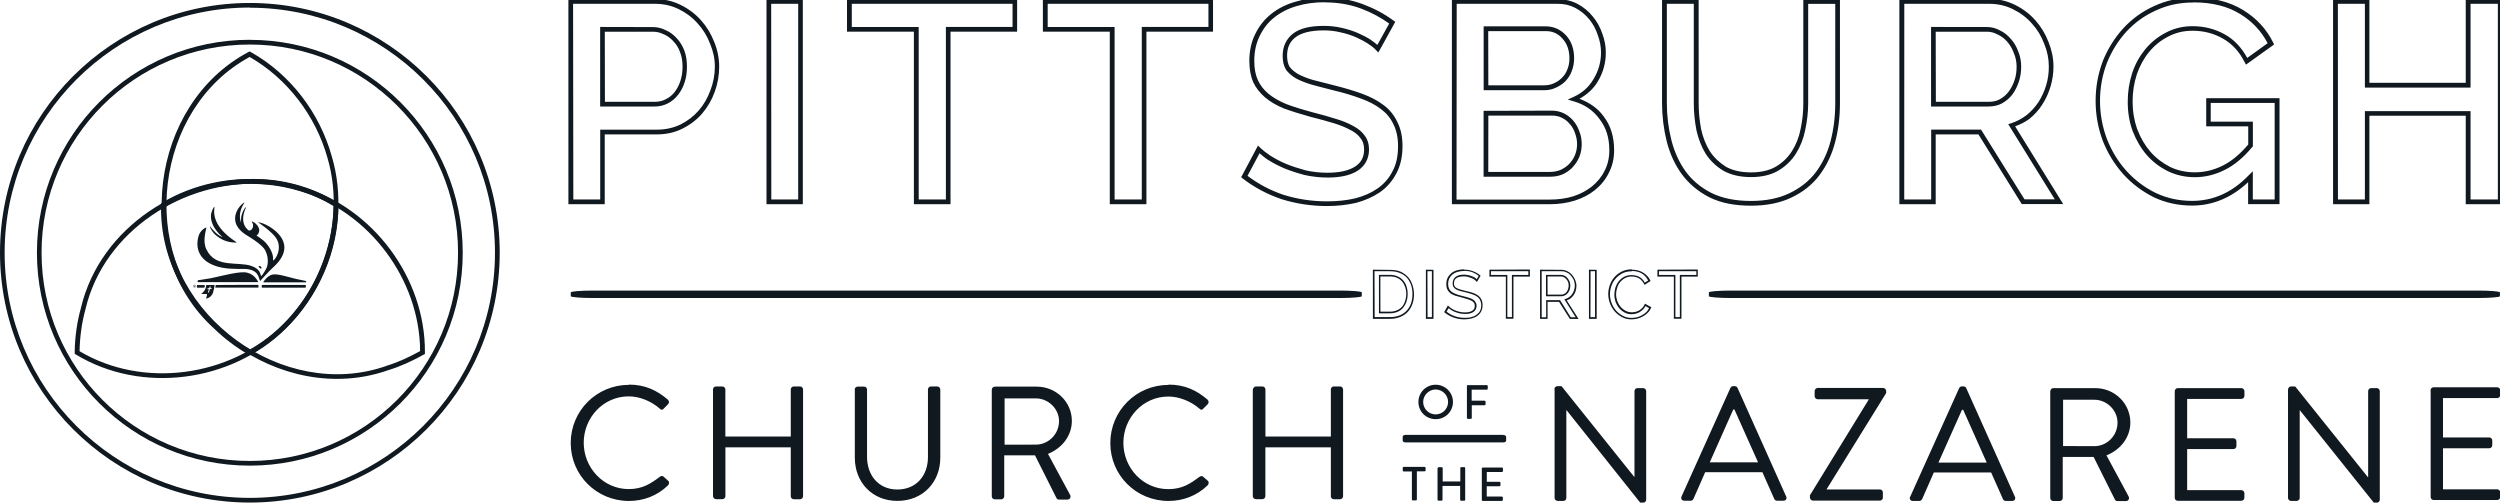 <svg xmlns="http://www.w3.org/2000/svg" width="1591.711" height="320" viewBox="0 0 421.14 84.667"><g fill="#101820"><g><g><path d="M42.08.5C18.85.5 0 19.32 0 42.56c0 23.24 18.85 42.1 42.08 42.1 23.24 0 42.1-18.86 42.1-42.1C84.18 19.33 65.3.5 42.08.5zm0 .8c22.8 0 41.3 18.46 41.3 41.27 0 22.8-18.5 41.3-41.3 41.3-22.8 0-41.3-18.5-41.3-41.3C.8 19.77 19.3 1.27 42.1 1.27z"/><path d="M42.08 6.7c-19.8 0-35.86 16.07-35.86 35.87 0 19.8 16.06 35.87 35.86 35.87S77.95 62.4 77.95 42.57c0-19.8-16.06-35.86-35.87-35.86zm0 .8c19.38 0 35.08 15.7 35.08 35.07 0 19.38-15.7 35.08-35.08 35.08S7 61.95 7 42.57 22.7 7.5 42.1 7.5z"/></g><g><g><path d="M44.86 30.28c-6.06-.56-12.3.73-17.54 3.86l-.18.1v.23c-.54 19.05 20.25 34.22 38.22 27.9 2.1-.63 4.16-1.6 6.02-2.64l.2-.1v-.24c.1-12.55-8.74-24.4-20.76-27.95-1.94-.6-3.94-1-5.96-1.17zm-.07.8c1.95.17 3.9.55 5.78 1.13 11.6 3.42 20.15 14.86 20.2 26.93-1.78.98-3.72 1.9-5.66 2.48l-.02.02c-17.34 6.1-37.48-8.54-37.15-26.9 5.04-2.95 11.02-4.18 16.84-3.65z"/><path d="M44.03 30.18C30.7 29.5 16.9 38.22 13.65 51.8c0 0 0 .02 0 .02-.7 2.46-1.04 5.05-1.07 7.57v.2l.2.13c11.02 6.7 26.2 4.68 35.32-4.35 5.57-5.43 8.92-13.1 8.92-20.9v-.22l-.2-.1c-3.93-2.5-8.34-3.76-12.8-3.98zm-.04.8c4.24.2 8.43 1.42 12.2 3.74-.07 7.5-3.3 14.87-8.66 20.1-8.8 8.7-23.46 10.7-34.13 4.34.05-2.37.37-4.83 1.02-7.14V52C17.56 38.83 31.02 30.35 44 30.98z"/><path d="M42.06 8.66l-.2.1c-16.66 8.82-19.8 34-5.76 46.62 1.73 1.68 3.67 3.14 5.75 4.35l.2.1.2-.1C53.72 53.43 59.6 38.9 55.9 26.37c-2.03-7.34-6.98-13.86-13.65-17.6zm0 .94c6.36 3.65 11.12 9.92 13.1 16.98 3.55 12.1-2.1 26.15-13.1 32.32-1.96-1.15-3.8-2.52-5.42-4.1C23.07 42.6 26.07 18.23 42.05 9.6z"/></g><path d="M32.53 48.2c0 .14.1.25.24.25.13 0 .24-.1.24-.24 0-.13-.1-.23-.23-.23-.14 0-.24.1-.24.24m.04 0c0-.1.1-.2.2-.2s.2.1.2.2-.1.2-.2.2-.2-.1-.2-.2m.1.1s.02.03.03.03c.02 0 .03 0 .03 0v-.1h.05l.03.1s0 0 .03 0h.02s.02 0 0-.02c0 0-.02-.04-.03-.07 0 0 .04-.02.04-.07s-.05-.08-.1-.08h-.08s-.02 0-.02 0zm.06-.1v-.1h.06c.02 0 .03.04.03.06 0 .02 0 .04-.04.04h-.07m2.96.36l-.04.08c0 .03-.02.04-.03.04h-.25l-.17.54c0 .03-.02.04-.04.04h-.1c-.02 0-.03 0-.03-.03l.17-.53h-.25s-.02-.02 0-.04l.02-.1s.02-.03.03-.03h.25l.08-.25s.03-.03.05-.03h.1s.03.02.03.03l-.07.25h.25s0 .03 0 .05zm-.93-.56c-.05.6-.28.95-.56 1.23-.1.1-.3.23-.3.23.08.07.9.04.97.04.03.13 0 .33-.15.78.5-.04 1.07-.52 1.2-1.1.04-.16.1-.36.13-.55.05-.32.12-.63.12-.64-.48 0-.95 0-1.42 0m16.82-.6c0-.05-.07-.1-.14-.1-.22-.07-.9-.17-1.46-.3-1.47-.34-3.33-1-4.17-.73-.73.22-1.26.97-1.42 1.2-.05.07.03.08.03.08h7.1s.03 0 .04 0c0-.02.05-.03.05-.06s0-.1 0-.13m-18.1-.18c.3-.07 1.3-.17 2.07-.33 2.1-.44 4.85-1.22 6.06-.93 1.17.28 1.72 1.25 1.86 1.54.03.06-.06.06-.06.06h-10s-.12 0-.13-.08c0-.06-.04-.24.23-.3m8.2-8.37c.78.3 1.2-.8.7-1.4-.1-.1.07-.07.14-.04.26.12.75.4 1.04 1.08.2.45-.06 1.14-.46 1.28-.36-.18-1.16-.54-1.4-.94m2.26 6.2c.13.2 0 .48-.3.14-.1-.12-.18-.27-.1-.3.08-.03.3.04.4.17m-1.94-6.06c-1.2-.76-1.6-.74-1.43-2.3.14-.9.53-1.45.7-1.65.1-.1.1 0 .1 0-1.37 3 .67 4 .63 3.95m-6.53-2.56c0-.66.6-1.8.6-1.43 0 .4-.8 2.95 3.66 5.85.04.03.06.1.02.1-1.8 0-2.76-.7-3.4-1.2-.7-.58-.96-1.2-1.04-1.45-.05-.13.03-.1.04-.07.36.53 1.33 1.6 2.1 1.8 0 0-2.02-1.54-1.98-3.6m5.67-2.24c-1.37 2.02-.57 3.48-.45 3.67.54.88 1.85 1.35 3.6 2.72.2.13 1.7 1.6 1.65 3.15 0 .14-.03.24 0 .23.4-.1 1.6-2 .56-3.7-.67-1.12-3.04-2.7-3.05-2.7-.2-.12.66.06 1.3.38 1.2.6 5.6 3.26 1.14 7.24-.72.64-1.88 2-2.1 2.2-.03.05-.04.02-.05 0-.25-.38-.13-2-2.78-2-1.35 0-3.3.07-5-.6-3.05-1.2-2.9-3.64-2.65-4.64.25-1.37 1.42-1.8 1.4-1.7-.1.54-.7 2.37.04 3.73 1.5 3.1 5.3 1.94 7.5 2.7 1.6.54 1.5 1.42 1.66 1.7.06.1.56-.63.88-1.25.4-.8.35-2.1-.2-3.1-.24-.45-1-1.24-3.02-2.46-4.15-2.5-.7-5.72-.42-5.55M44.17 48c1.87 0 6.35 0 6.77 0 .1 0 .46 0 .54 0 .07 0 .06.4-.02.46-.08 0-5.47 0-7.3 0-.03 0-.05-.03-.06-.04-.02-.02-.02-.34 0-.37.02-.03.04-.03.07-.03m-10.92 0c.27 0 .94 0 1 0 0 0 .14 0 .17 0 .17 0 .04.38.02.4-.03.05-.18.04-.2.04-.06 0-.72 0-1 0-.03 0-.06-.03-.07-.04 0-.03 0-.34 0-.37 0-.03.04-.04.08-.04m3.2 0c.83 0 2.36 0 3.77-.02 1.7 0 3.17 0 3.27 0 0 0 .03.03.04.06.02.08.02.27 0 .36-.02 0-.04.03-.06.04-.1 0-7.12 0-7.2 0-.02 0 .07-.4.08-.43.02 0 .04 0 .07 0"/></g></g><g><g><path d="M223.15-.4c-1.78 0-3.43.23-4.96.7-1.55.44-2.9 1.13-4.05 2.05-1.13.9-2.02 2.02-2.68 3.37-.67 1.33-1 2.85-1 4.55 0 1.37.22 2.57.66 3.58v.02c.47.97 1.15 1.82 2 2.55.87.73 1.94 1.35 3.2 1.87h.02c1.28.47 2.77.93 4.46 1.4 1.46.36 2.76.72 3.9 1.07 1.1.34 2.05.73 2.8 1.15h.03c.75.4 1.3.86 1.66 1.37.4.5.6 1.1.6 1.9 0 1.3-.5 2.23-1.55 2.9-1.04.66-2.58 1.02-4.63 1.02-1.27 0-2.5-.14-3.66-.4-1.2-.33-2.3-.68-3.32-1.1-1-.42-1.87-.9-2.64-1.38-.74-.5-1.3-.95-1.7-1.33l-.37-.37-2.84 5.34.25.2c1.97 1.52 4.16 2.68 6.58 3.5 2.46.76 5 1.15 7.6 1.15 1.73 0 3.36-.18 4.9-.53 1.52-.4 2.87-1 4.02-1.78 1.2-.83 2.12-1.9 2.8-3.2.7-1.3 1.03-2.84 1.03-4.6 0-1.56-.28-2.9-.86-4.03-.53-1.14-1.3-2.1-2.3-2.85-1-.76-2.2-1.4-3.62-1.92-1.38-.5-2.93-.97-4.65-1.4-1.4-.34-2.6-.65-3.65-.93-1.02-.3-1.86-.64-2.52-1-.66-.4-1.13-.8-1.44-1.25-.26-.46-.4-1.07-.4-1.83 0-1.37.45-2.36 1.4-3.1.97-.75 2.55-1.17 4.75-1.17 1 0 1.94.1 2.86.33.96.2 1.83.5 2.6.83.8.36 1.5.73 2.07 1.1v.03c.6.37 1.03.72 1.3 1.03l.38.4.28-.48 2.58-4.68-.28-.2c-1.5-1.12-3.22-2.04-5.18-2.78-1.98-.74-4.14-1.12-6.47-1.12zm146.33 0c-2.37 0-4.57.48-6.6 1.42-2 .9-3.74 2.16-5.2 3.75-1.46 1.6-2.6 3.44-3.46 5.54v.03c-.8 2.1-1.2 4.33-1.2 6.66 0 2.3.4 4.55 1.2 6.7.84 2.13 2 4 3.45 5.63 1.46 1.62 3.2 2.92 5.16 3.9 2 .94 4.15 1.4 6.46 1.4 3.5 0 6.66-1.36 9.42-3.94v3.7H384V16.54h-12.35v4.74h7.08v3.06c-1.37 1.62-2.8 2.82-4.3 3.56-1.5.75-3.06 1.13-4.72 1.13-1.47 0-2.85-.3-4.13-.9-1.28-.66-2.4-1.5-3.34-2.58-.92-1.07-1.66-2.33-2.2-3.77v-.02s-.02 0-.02 0c-.5-1.44-.77-3-.77-4.66 0-1.58.23-3.1.7-4.53 0 0 0 0 0-.02.5-1.44 1.18-2.7 2.06-3.77.9-1.1 1.95-1.96 3.2-2.6 1.25-.67 2.6-1 4.14-1 1.87 0 3.58.44 5.13 1.33 1.55.88 2.76 2.2 3.65 3.98l.22.4 4.74-3.4-.15-.3c-1.13-2.3-2.84-4.13-5.08-5.5-2.27-1.4-5.06-2.1-8.34-2.1zM95.75-.16V34.4h6.12V22.64h8.73c1.57 0 3.02-.3 4.3-.94 1.32-.65 2.45-1.5 3.37-2.56.92-1.08 1.63-2.3 2.12-3.64.5-1.38.76-2.8.76-4.28 0-1.4-.28-2.8-.83-4.14-.53-1.37-1.27-2.58-2.2-3.63-.97-1.1-2.12-1.96-3.46-2.62-1.33-.66-2.8-1-4.37-1zm33.37 0V34.4h6.12V-.17zm13.56 0v5.5h11.27V34.4h6.17V5.33h11.22v-5.5zm33 0v5.5h11.27V34.4h6.17V5.33h11.22v-5.5zm68.9 0V34.4h16.52c1.46 0 2.85-.2 4.16-.6 1.3-.42 2.45-1 3.4-1.77 1-.8 1.8-1.77 2.35-2.9.6-1.13.9-2.42.9-3.83 0-2.23-.57-4.15-1.77-5.7-1-1.4-2.42-2.33-4.07-2.96 1.28-.72 2.36-1.66 3.1-2.93.9-1.5 1.34-3.13 1.34-4.85 0-1.1-.2-2.16-.6-3.22-.37-1.08-.9-2.04-1.6-2.87-.7-.87-1.55-1.57-2.54-2.1-1-.54-2.15-.8-3.38-.8zm35.4 0v17.52c0 2.2.27 4.35.78 6.42.52 2.07 1.36 3.92 2.54 5.55 1.18 1.6 2.72 2.9 4.6 3.88 1.95.98 4.3 1.44 7.04 1.44 2.64 0 4.92-.45 6.83-1.37 1.92-.9 3.5-2.15 4.7-3.73 1.2-1.6 2.1-3.44 2.64-5.5.57-2.1.84-4.33.84-6.67V-.16h-6.17v17.52c0 1.5-.15 2.95-.46 4.38-.27 1.4-.76 2.63-1.46 3.72-.67 1.06-1.55 1.92-2.68 2.6-1.1.64-2.5.98-4.2.98-1.7 0-3.1-.32-4.24-.95-1.1-.7-2-1.54-2.7-2.6-.68-1.1-1.17-2.34-1.47-3.7-.28-1.45-.42-2.93-.42-4.45V-.15zm39.98 0V34.4h6.12V22.64h7.2l7.3 11.74h6.98l-8.1-13.1c.85-.32 1.67-.7 2.4-1.25.86-.7 1.6-1.5 2.18-2.43.6-.92 1.05-1.92 1.38-3 .33-1.1.5-2.22.5-3.4 0-1.4-.3-2.8-.84-4.14-.53-1.37-1.27-2.58-2.2-3.63-.97-1.1-2.12-1.96-3.46-2.62-1.33-.65-2.8-1-4.37-1zm73.06 0V34.4h6.12V19.5h16.23v14.9h6.17V-.17h-6.17v14.12h-16.23V-.15zM223.15.4c2.24 0 4.3.35 6.2 1.07 1.77.67 3.3 1.52 4.67 2.5l-2 3.6c-.3-.26-.6-.53-1.04-.8v-.02c-.63-.42-1.36-.8-2.2-1.17-.82-.36-1.73-.65-2.73-.88-1-.23-2-.34-3.04-.34-2.3 0-4.03.4-5.22 1.32-1.13.9-1.72 2.18-1.72 3.73 0 .9.17 1.66.53 2.27v.02c.4.56.97 1.06 1.7 1.5.74.4 1.64.75 2.7 1.07 1.06.3 2.3.6 3.68.96 1.7.4 3.23.87 4.57 1.37 1.37.48 2.5 1.1 3.42 1.8.9.68 1.6 1.53 2.07 2.55.5 1 .77 2.2.77 3.68 0 1.66-.3 3.07-.94 4.24-.6 1.18-1.45 2.14-2.54 2.9-1.06.73-2.3 1.28-3.76 1.65-1.45.34-3.02.5-4.7.5-2.53 0-4.98-.36-7.35-1.1-2.23-.75-4.24-1.82-6.07-3.2l2.03-3.8c.4.34.8.7 1.4 1.1h.02c.8.52 1.74 1 2.77 1.45 1.07.43 2.2.8 3.43 1.12 1.25.27 2.53.42 3.86.42 2.14 0 3.83-.37 5.06-1.16 1.23-.8 1.9-2.04 1.9-3.57 0-.93-.26-1.74-.76-2.38-.45-.63-1.1-1.16-1.94-1.6-.82-.45-1.8-.86-2.97-1.2-1.14-.36-2.45-.73-3.9-1.1-1.68-.45-3.13-.9-4.38-1.37-1.2-.5-2.2-1.08-3-1.74-.77-.65-1.37-1.4-1.78-2.3-.4-.87-.6-1.95-.6-3.24 0-1.6.32-3 .92-4.2.6-1.25 1.4-2.28 2.44-3.1 1.07-.85 2.32-1.5 3.77-1.92 1.46-.44 3.03-.65 4.74-.65zm146.33 0c3.17 0 5.8.66 7.92 1.98 2.03 1.24 3.54 2.88 4.6 4.9l-3.44 2.48c-.93-1.7-2.15-3.04-3.7-3.92-1.68-.96-3.53-1.43-5.53-1.43-1.64 0-3.15.38-4.5 1.1-1.35.7-2.5 1.64-3.46 2.8-.95 1.17-1.7 2.5-2.2 4.04-.5 1.54-.74 3.13-.74 4.8 0 1.74.27 3.4.83 4.93.6 1.53 1.37 2.87 2.36 4.02 1 1.14 2.2 2.06 3.6 2.75 1.38.66 2.9 1 4.5 1 1.77 0 3.46-.42 5.07-1.24 1.63-.8 3.17-2.1 4.62-3.85l.1-.1V20.5h-7.1v-3.16h10.77V33.6h-3.68v-4.76l-.7.7c-2.78 2.88-5.94 4.3-9.54 4.3-2.2 0-4.24-.45-6.12-1.34-1.9-.93-3.52-2.17-4.92-3.7-1.4-1.56-2.5-3.35-3.3-5.4-.77-2.05-1.16-4.2-1.16-6.42 0-2.24.4-4.36 1.16-6.37.8-2 1.9-3.76 3.3-5.3 1.4-1.5 3.04-2.7 4.96-3.55 1.92-.9 4-1.34 6.26-1.34zM96.54.64h13.77c1.5 0 2.8.3 4.03.9 1.26.62 2.32 1.42 3.2 2.43.9.98 1.58 2.1 2.08 3.4.53 1.26.8 2.54.8 3.85 0 1.38-.25 2.7-.75 4-.46 1.26-1.1 2.4-1.97 3.4-.85.97-1.88 1.76-3.1 2.37-1.2.56-2.5.85-3.97.85h-9.52V33.6h-4.53zm33.37 0h4.55V33.6h-4.53zm13.58 0h27.08v3.9h-11.23V33.6h-4.58V4.55h-11.27zm33 0h27.08v3.9h-11.23V33.6h-4.58V4.55h-11.27zm68.9 0h17c1.13 0 2.12.23 3 .7.92.5 1.68 1.12 2.32 1.9.63.76 1.1 1.64 1.44 2.64.37 1 .55 1.97.55 2.96 0 1.58-.4 3.06-1.25 4.46-.78 1.36-1.9 2.36-3.38 3.03l-.98.44 1.02.3c1.86.55 3.3 1.54 4.35 3 1.1 1.42 1.64 3.14 1.64 5.23 0 1.3-.26 2.46-.8 3.47-.5 1.04-1.23 1.9-2.13 2.64-.88.7-1.93 1.26-3.15 1.66-1.23.37-2.54.55-3.93.55h-15.73zm35.4 0h4.54v16.72c0 1.57.16 3.1.45 4.6.33 1.46.85 2.8 1.57 3.97.77 1.17 1.77 2.12 3 2.85 1.28.7 2.82 1.05 4.62 1.05 1.82 0 3.37-.36 4.62-1.1 1.22-.73 2.2-1.68 2.94-2.84.75-1.2 1.28-2.53 1.57-4 .32-1.5.5-3 .5-4.55V.65h4.56v16.7c0 2.3-.27 4.44-.8 6.47-.52 1.98-1.36 3.72-2.5 5.23-1.13 1.47-2.6 2.63-4.42 3.5-1.77.85-3.93 1.3-6.48 1.3-2.65 0-4.87-.46-6.67-1.35-1.8-.92-3.24-2.13-4.34-3.63-1.1-1.54-1.9-3.3-2.4-5.3-.5-1.98-.76-4.06-.76-6.2zm40 0h14.28c1.47 0 2.8.3 4 .9 1.27.62 2.34 1.42 3.22 2.43.9.98 1.58 2.1 2.07 3.4.52 1.26.78 2.54.78 3.85 0 1.1-.15 2.16-.46 3.17-.3 1-.73 1.92-1.28 2.8-.56.83-1.23 1.57-2 2.2-.8.6-1.67 1.07-2.6 1.37l-.5.16 7.84 12.66h-5.1l-7.32-11.75h-8.4V33.6h-4.54zm73.04 0h4.55v14.12h17.8V.64h4.6V33.6h-4.6V18.72h-17.8V33.6h-4.54zm-143.9 3.8V15.2h10.2c.72 0 1.38-.15 1.97-.43.6-.28 1.14-.63 1.6-1.08.47-.5.83-1.07 1.07-1.7.27-.68.4-1.4.4-2.17 0-1.53-.43-2.83-1.33-3.83-.9-1-2.07-1.55-3.43-1.55zm-148.83.1v13.4h9.17c.8 0 1.56-.17 2.22-.52.67-.34 1.25-.82 1.73-1.44.48-.6.85-1.3 1.1-2.1.28-.82.4-1.7.4-2.66 0-1-.14-1.9-.44-2.7-.3-.8-.74-1.5-1.28-2.08-.54-.6-1.17-1.07-1.9-1.38-.67-.34-1.4-.5-2.15-.5zm224.2 0v13.4h9.7c.82 0 1.57-.17 2.24-.52.68-.38 1.26-.87 1.74-1.48.48-.65.84-1.37 1.1-2.17.28-.8.4-1.65.4-2.55 0-.9-.16-1.76-.5-2.57-.3-.8-.7-1.5-1.25-2.1-.5-.6-1.12-1.1-1.83-1.43-.68-.38-1.42-.57-2.18-.57zm-74.6.7h9.7c1.17 0 2.08.42 2.84 1.3.75.84 1.14 1.92 1.14 3.3 0 .7-.12 1.3-.35 1.85-.2.55-.5 1.02-.92 1.42-.36.38-.8.68-1.34.92-.5.23-1.03.34-1.65.34h-9.4zm-148.82.1h8.1c.65 0 1.25.14 1.83.44h.03c.6.27 1.15.66 1.62 1.2.48.5.85 1.1 1.1 1.8.28.72.42 1.53.42 2.44 0 .88-.12 1.68-.36 2.4-.23.72-.56 1.34-.97 1.88-.4.52-.9.92-1.5 1.22-.53.28-1.15.43-1.85.43h-8.4zm224.2 0h8.65c.63 0 1.23.16 1.8.48h.02c.62.3 1.14.7 1.6 1.23.47.55.84 1.17 1.1 1.9.3.7.46 1.46.46 2.27 0 .82-.1 1.58-.35 2.3-.24.73-.57 1.37-1 1.93-.4.53-.9.95-1.48 1.27-.54.3-1.15.43-1.85.43h-8.92zm-76.16 13.33v11.1h11.2c.75 0 1.45-.12 2.1-.4h.02c.64-.3 1.2-.7 1.68-1.18v-.03c.5-.5.86-1.1 1.13-1.73.28-.7.4-1.4.4-2.15s-.12-1.47-.4-2.15c-.23-.67-.57-1.26-1-1.78-.43-.5-.95-.93-1.56-1.24-.64-.3-1.3-.47-2.04-.47zm.8.8h10.74c.6 0 1.16.12 1.67.38.53.26.96.6 1.3 1.04h.02c.37.42.67.93.87 1.52v.02c.23.6.35 1.2.35 1.85 0 .64-.12 1.25-.35 1.83-.23.56-.56 1.06-.97 1.5-.4.4-.88.74-1.44 1-.55.23-1.14.35-1.8.35h-10.4z"/><path d="M246.65 45.37c-.43 0-.83.05-1.2.16-.36.1-.68.26-.95.48-.27.23-.5.5-.64.8-.15.3-.22.68-.22 1.08 0 .33.05.62.17.87.13.25.3.46.5.63.24.17.5.3.83.42.32.1.68.2 1.1.3.36.1.68.2.96.28.3.08.52.18.7.28.2.1.3.23.4.36.1.13.13.3.13.5 0 .37-.13.62-.4.8-.3.2-.72.3-1.27.3-.3 0-.6-.04-.87-.1-.28-.07-.53-.15-.77-.24-.24-.1-.45-.22-.63-.34h-.02c-.18-.13-.32-.25-.44-.37l-.12-.13-.63 1.12.07.07c.46.37.98.66 1.54.86.58.2 1.2.3 1.8.3.44 0 .83-.07 1.2-.15.37-.1.7-.24.96-.43.28-.2.5-.45.66-.75.16-.3.24-.66.24-1.06 0-.37-.07-.7-.2-.96-.14-.27-.33-.5-.6-.7-.23-.17-.53-.32-.88-.43-.35-.12-.72-.22-1.14-.3-.36-.1-.67-.17-.93-.25-.25-.07-.46-.15-.63-.25-.17-.08-.27-.2-.34-.3-.07-.13-.1-.28-.1-.48 0-.38.1-.65.37-.86.26-.2.7-.32 1.3-.32.23 0 .44.02.65.07.22.07.42.13.6.2.2.08.35.16.5.26.13.1.24.18.32.28l.12.14.1-.16.52-.9-.1-.1c-.34-.27-.74-.5-1.2-.67-.44-.17-.95-.26-1.5-.26zm28.22 0c-.62 0-1.18.13-1.67.37-.5.25-.9.56-1.25.96-.34.4-.6.84-.77 1.33-.17.5-.26.98-.26 1.48 0 .55.1 1.07.28 1.58.2.5.46.96.8 1.36.35.4.77.72 1.24.97.48.26 1 .38 1.57.38.34 0 .67-.04 1-.12.34-.1.65-.2.95-.38.3-.16.57-.36.8-.6.25-.24.44-.52.58-.84l.04-.1-1.07-.6-.07.13c-.1.24-.25.44-.4.6-.18.17-.36.3-.55.43-.2.1-.4.17-.6.22-.22.05-.42.07-.62.07-.38 0-.73-.1-1.05-.26-.3-.17-.6-.4-.82-.67-.24-.28-.42-.6-.56-.96-.12-.36-.2-.75-.2-1.15 0-.37.07-.73.18-1.08.1-.37.28-.7.5-.97.23-.27.5-.5.82-.67.33-.18.7-.27 1.12-.27.2 0 .4.02.6.07.2.04.4.1.57.2.2.1.37.24.5.4.18.16.3.36.44.6l.06.15 1.02-.67-.05-.1c-.26-.53-.66-.97-1.2-1.3-.53-.34-1.17-.5-1.9-.5zm-43.6.06v8.28h2.9c.6 0 1.16-.1 1.65-.3.5-.2.93-.46 1.28-.82.35-.37.62-.8.8-1.3.2-.52.3-1.1.3-1.7 0-.58-.1-1.1-.27-1.6-.16-.5-.4-.95-.75-1.33-.34-.37-.76-.67-1.26-.9-.5-.2-1.08-.3-1.74-.3zm8.93 0v8.28h1.28v-8.26zm10.7 0v1.16h2.77v7.1h1.28v-7.1h2.77V45.4zm8.53 0v8.28h1.27v-2.86h1.93l1.83 2.88h1.46l-2-3.14c.22-.07.42-.15.6-.28.2-.16.4-.35.55-.57.16-.2.28-.46.36-.73.08-.27.13-.56.13-.85 0-.33-.07-.66-.2-.97-.12-.32-.3-.6-.52-.86-.23-.28-.5-.48-.8-.63-.33-.17-.67-.25-1.04-.25zm8.24 0v8.28h1.3v-8.26zm11.53 0v1.16h2.77v7.1h1.28v-7.1H286V45.4zm-32.55.2c.52 0 1 .08 1.42.24.38.15.72.36 1.03.6l-.33.57c-.08-.07-.15-.15-.26-.22-.13-.1-.3-.2-.5-.26-.2-.1-.4-.16-.65-.2-.23-.06-.46-.1-.72-.1-.64 0-1.13.13-1.46.4-.3.25-.47.62-.47 1.06 0 .23.03.43.13.6.1.17.24.3.43.42.2.1.42.2.7.28.26.07.58.15.94.23.4.1.78.2 1.1.32.33.1.6.24.83.4.22.17.4.36.5.6.1.22.18.5.18.85 0 .36-.06.68-.2.94-.13.26-.33.48-.6.65-.2.2-.5.3-.84.4-.34.1-.72.13-1.12.13-.6 0-1.18-.1-1.72-.28-.5-.17-.94-.44-1.36-.76l.35-.6c.1.1.2.17.35.27.2.13.43.25.67.36h.02c.25.1.52.2.8.26.3.05.6.1.93.1.6 0 1.06-.1 1.4-.34.35-.23.54-.6.54-1.03 0-.25-.06-.46-.2-.64-.1-.2-.26-.34-.47-.46-.2-.12-.46-.22-.76-.3-.3-.1-.62-.18-1-.27-.4-.1-.74-.2-1.05-.32-.28-.1-.53-.24-.73-.38-.2-.15-.34-.32-.43-.53-.1-.2-.15-.45-.15-.76 0-.36.07-.68.2-.96.14-.26.32-.5.56-.68.25-.2.53-.34.87-.43.34-.1.7-.15 1.12-.15zm28.22.02c.7 0 1.28.15 1.77.46.46.3.78.7 1 1.14l-.56.37c-.1-.2-.23-.4-.38-.54-.17-.2-.37-.33-.58-.45-.2-.1-.43-.2-.65-.22-.22-.05-.43-.07-.65-.07-.46 0-.88.1-1.25.3-.35.2-.65.45-.9.76-.24.3-.42.66-.55 1.05-.1.4-.17.78-.17 1.17 0 .43.07.85.2 1.25.16.4.36.75.62 1.05.26.3.57.55.92.73.34.2.73.28 1.15.28.22 0 .44-.03.67-.08.24-.06.47-.14.68-.26.22-.13.42-.3.6-.47.16-.16.28-.35.4-.56l.6.34c-.1.24-.25.46-.44.66-.22.2-.47.4-.75.54-.25.15-.55.27-.86.35-.32.06-.62.1-.92.1-.52 0-1-.1-1.44-.35-.44-.23-.83-.53-1.16-.9-.32-.38-.57-.8-.75-1.28-.18-.5-.26-.97-.26-1.47 0-.46.08-.92.24-1.38.16-.47.4-.88.72-1.24.32-.37.7-.67 1.16-.9.47-.22.98-.33 1.57-.33zm-43.33.04h2.64c.63 0 1.17.1 1.63.3.5.2.88.46 1.2.8.3.36.54.77.7 1.24.15.47.23.97.23 1.5 0 .6-.1 1.14-.26 1.62-.18.47-.43.88-.75 1.22-.32.32-.7.58-1.18.77-.45.18-.97.27-1.54.27h-2.64zm8.92 0h.75v7.73h-.73zm10.7 0h6.3v.62h-2.77v7.1h-.77v-7.1h-2.77zm8.54 0h3.3c.33 0 .63.05.9.2.3.13.54.3.73.55.2.23.37.5.5.78.1.3.16.58.16.88 0 .28-.06.53-.14.8-.07.23-.17.45-.32.65-.13.2-.3.37-.5.5-.2.15-.4.25-.64.32l-.17.04 1.9 3.03h-.82l-1.8-2.88h-2.34v2.88h-.75zm8.24 0h.75v7.73h-.77zm11.52 0h6.3v.62h-2.78v7.1h-.75v-7.1h-2.77zm-47.17.62v6.47h1.87c.48 0 .9-.1 1.27-.25.38-.17.7-.4.94-.7.24-.3.43-.63.56-1.02.13-.4.2-.83.2-1.28 0-.47-.07-.9-.2-1.3s-.32-.73-.58-1.02c-.25-.28-.57-.5-.94-.66-.37-.17-.8-.25-1.26-.25zm28.14 0v3.6H263c.24 0 .45-.06.63-.16.2-.1.35-.23.5-.4.12-.16.22-.36.3-.57.06-.23.1-.46.1-.7 0-.23-.05-.46-.13-.67-.1-.2-.2-.4-.34-.56-.14-.18-.3-.3-.5-.4-.2-.1-.4-.15-.62-.15zm-27.9.26h1.63c.44 0 .82.07 1.16.22.34.14.6.34.84.6.24.26.4.56.53.93s.2.77.2 1.2c0 .44-.07.84-.2 1.2-.1.37-.28.68-.5.94-.23.26-.5.46-.85.6-.34.16-.72.24-1.17.24h-1.63zm28.16 0h2.24c.17 0 .34.03.5.12.16.07.3.18.4.32h.02c.12.15.22.3.3.5.07.18.1.37.1.58 0 .2-.03.4-.1.6-.05.18-.14.35-.25.5-.1.13-.22.24-.4.32-.12.08-.3.12-.5.12h-2.3z"/><path d="M225.8 48.95c1.9 0 3.6.14 3.6.3v.65c0 .16-1.7.3-3.6.3H99.78c-1.9 0-3.63-.14-3.63-.3v-.65c0-.16 1.72-.3 3.63-.3H225.8"/><path d="M417.53 48.95c1.9 0 3.6.14 3.6.3v.65c0 .16-1.7.3-3.6.3H291.5c-1.9 0-3.63-.14-3.63-.3v-.65c0-.16 1.72-.3 3.62-.3H417.5"/></g><path d="M253.25 73.28c.25 0 .47.14.47.3v.65c0 .16-.22.3-.47.3h-16.48c-.25 0-.48-.14-.48-.3v-.64c0-.2.2-.33.46-.33h16.48m-3.6 5.66c0-.1.07-.16.16-.16h3.24c.1 0 .15.07.15.16v.45c0 .07-.08.14-.17.14h-2.55v1.65h2.14c.08 0 .16.06.16.15v.45c0 .1-.08.15-.16.15h-2.15v1.74H253c.1 0 .16.06.16.14v.45c0 .07-.07.14-.16.14h-3.23c-.08 0-.15-.08-.15-.16v-5.36m-7.42 0c0-.1.08-.16.16-.16h.52c.1 0 .15.07.15.16v2.25H246v-2.26c0-.1.06-.16.15-.16h.52c.08 0 .15.08.15.17v5.35c0 .07-.07.14-.15.14h-.53c-.1 0-.17-.07-.17-.15v-2.34H243v2.34c0 .07-.05.14-.14.14h-.53c-.1 0-.17-.07-.17-.15v-5.37m-4.4.6h-1.3c-.1 0-.16-.07-.16-.15v-.46c0-.1.06-.16.15-.16H240c.08 0 .15.07.15.16v.45c0 .07-.07.14-.15.14h-1.32v4.76c0 .07-.07.14-.15.14H238c-.1 0-.16-.07-.16-.15V79.4m9.24-14.37c0-.08.07-.15.16-.15h3.23c.1 0 .15.07.15.15v.45c0 .1-.06.16-.15.16h-2.56v1.86h2.18c.08 0 .16.07.16.15v.46c0 .1-.08.16-.16.16h-2.16v2.14c0 .08-.06.15-.14.15h-.53c-.08 0-.15-.08-.15-.16v-5.37m-5.27 4.78c1.16 0 2.1-.93 2.1-2.1 0-1.13-.94-2.1-2.1-2.1-1.14 0-2.1.97-2.1 2.1 0 1.17.96 2.1 2.1 2.1zm0-5c1.62 0 2.92 1.3 2.92 2.9 0 1.63-1.3 2.9-2.9 2.9-1.63 0-2.92-1.27-2.92-2.9 0-1.6 1.3-2.9 2.9-2.9m167.6.95c0-.27.22-.52.52-.52h10.7c.3 0 .52.25.52.52v.78c0 .28-.22.52-.52.52h-9.12v6.63h7.8c.27 0 .5.24.5.5v.8c0 .3-.23.52-.5.52h-7.8v6.92h9.12c.3 0 .52.25.52.52v.78c0 .27-.22.5-.52.5h-10.7c-.3 0-.5-.23-.5-.5V65.9m-24.02-.3c0-.27.24-.5.5-.5h.7l12.24 15.27c.03 0 .03 0 .05 0V65.9c0-.27.2-.52.5-.52h.96c.27 0 .5.25.5.52v18.28c0 .27-.23.5-.5.5h-.5L387.42 69.1h-.02v14.78c0 .27-.22.5-.52.5h-.95c-.26 0-.5-.23-.5-.5V65.6m-19.07.3c0-.27.2-.52.5-.52h10.7c.3 0 .53.25.53.52v.78c0 .28-.23.52-.53.52h-9.12v6.63h7.8c.26 0 .5.24.5.5v.8c0 .3-.24.52-.5.52h-7.8v6.92h9.12c.3 0 .52.25.52.52v.77c0 .27-.23.5-.53.5h-10.7c-.3 0-.5-.23-.5-.5V65.9m-13.54 9.26c2.1 0 3.9-1.74 3.9-3.97 0-2.08-1.8-3.85-3.9-3.85h-5.27v7.8zm-7.42-9.26c0-.27.23-.52.53-.52h7.03c3.26 0 5.92 2.56 5.92 5.8 0 2.5-1.65 4.58-4.02 5.53l3.72 6.9c.2.37 0 .8-.46.8h-1.4c-.24 0-.37-.13-.43-.24l-3.6-7.2h-5.2v6.93c0 .26-.25.5-.5.5h-1.08c-.3 0-.52-.24-.52-.5v-18m-10.7 12.03c-1.33-2.96-2.64-5.95-3.97-8.9h-.2l-3.97 8.9zm-12.9 5.76l8.25-18.3c.08-.16.22-.3.46-.3h.28c.24 0 .38.13.46.3l8.2 18.3c.16.33-.05.7-.46.7h-1.1c-.23 0-.4-.18-.45-.3l-2-4.5h-9.65l-1.98 4.5c-.07.12-.23.3-.48.3h-1.08c-.4 0-.63-.37-.46-.7m-16.85-.3l9.86-16.05v-.08h-8.57c-.27 0-.52-.24-.52-.5v-.88c0-.28.26-.53.53-.53h11c.27 0 .52.25.52.52v.34l-10.03 16.2v.04h8.97c.3 0 .5.24.5.5v.88c0 .27-.2.5-.5.5h-11.26c-.27 0-.52-.23-.52-.5v-.5m-8.74-5.45c-1.34-2.95-2.65-5.94-3.98-8.9h-.2l-3.96 8.9zm-12.9 5.77l8.24-18.3c.1-.15.22-.3.46-.3h.28c.24 0 .38.15.46.3l8.2 18.3c.16.34-.05.7-.46.7h-1.1c-.23 0-.4-.17-.45-.3l-2-4.5h-9.64l-1.98 4.5c-.06.13-.22.3-.47.3h-1.07c-.4 0-.63-.36-.46-.7m-21.42-18.1c0-.27.24-.5.52-.5h.68l12.24 15.27c.02 0 .02 0 .05 0V65.9c0-.27.2-.52.5-.52h.97c.27 0 .5.25.5.52v18.28c0 .27-.23.5-.5.5h-.5L263.9 69.1h-.04v14.78c0 .27-.2.5-.5.5h-.96c-.28 0-.52-.23-.52-.5V65.6m-50.8 0c0-.26.24-.5.5-.5h1.07c.3 0 .52.24.52.5v7.94h11.02V65.6c0-.26.2-.5.5-.5h1.06c.27 0 .5.24.5.5v18c0 .26-.23.5-.5.5h-1.06c-.3 0-.5-.24-.5-.5v-8.24h-11.03v8.23c0 .25-.22.5-.52.5h-1.06c-.3 0-.54-.25-.54-.5v-18m-14.18-.8c2.74 0 4.72.96 6.57 2.54.2.22.24.54.02.76l-.74.74c-.22.27-.43.25-.7-.03-1.42-1.2-3.35-2-5.2-2-4.28 0-7.57 3.6-7.57 7.8 0 4.2 3.28 7.8 7.57 7.8 2.36 0 3.74-.95 5.18-2.03.3-.22.5-.2.67-.08l.82.72c.2.17.15.55-.04.74-1.85 1.8-4.2 2.64-6.6 2.64-5.44 0-9.8-4.32-9.8-9.75s4.36-9.8 9.8-9.8M174.5 74.9c2.1 0 3.9-1.75 3.9-3.97 0-2.06-1.8-3.82-3.9-3.82h-5.27v7.8zm-7.42-9.27c0-.26.22-.5.52-.5h7.03c3.26 0 5.93 2.55 5.93 5.78 0 2.5-1.66 4.6-4.02 5.55l3.72 6.9c.2.35 0 .8-.47.8h-1.4c-.23 0-.37-.15-.42-.26l-3.62-7.2h-5.18v6.92c0 .26-.25.5-.52.5h-1.06c-.3 0-.52-.24-.52-.5v-18m-23.1 0c0-.26.26-.5.53-.5h1.04c.3 0 .52.24.52.5v11.34c0 3.1 1.93 5.5 5.1 5.5 3.2 0 5.16-2.35 5.16-5.45V65.6c0-.26.22-.5.52-.5h1.03c.28 0 .53.24.53.5v11.5c0 4.13-2.94 7.28-7.23 7.28-4.26 0-7.17-3.15-7.17-7.28V65.6m-23.9 0c0-.26.24-.5.52-.5h1.05c.3 0 .52.24.52.5v7.94h11.02V65.6c0-.26.22-.5.5-.5h1.07c.27 0 .5.24.5.5v18c0 .26-.23.5-.5.5h-1.07c-.3 0-.5-.24-.5-.5v-8.24H122.2v8.23c0 .25-.22.5-.52.5h-1.05c-.28 0-.52-.25-.52-.5v-18m-14.17-.8c2.74 0 4.72.96 6.57 2.54.22.22.25.54.03.76l-.73.74c-.22.27-.44.25-.7-.02-1.42-1.23-3.35-2.04-5.2-2.04-4.3 0-7.58 3.6-7.58 7.82 0 4.18 3.3 7.8 7.58 7.8 2.36 0 3.75-.96 5.2-2.04.26-.22.48-.2.64-.08l.82.73c.2.18.16.56-.03.75-1.85 1.8-4.18 2.64-6.6 2.64-5.43 0-9.8-4.33-9.8-9.76s4.37-9.8 9.8-9.8"/></g></g></svg>